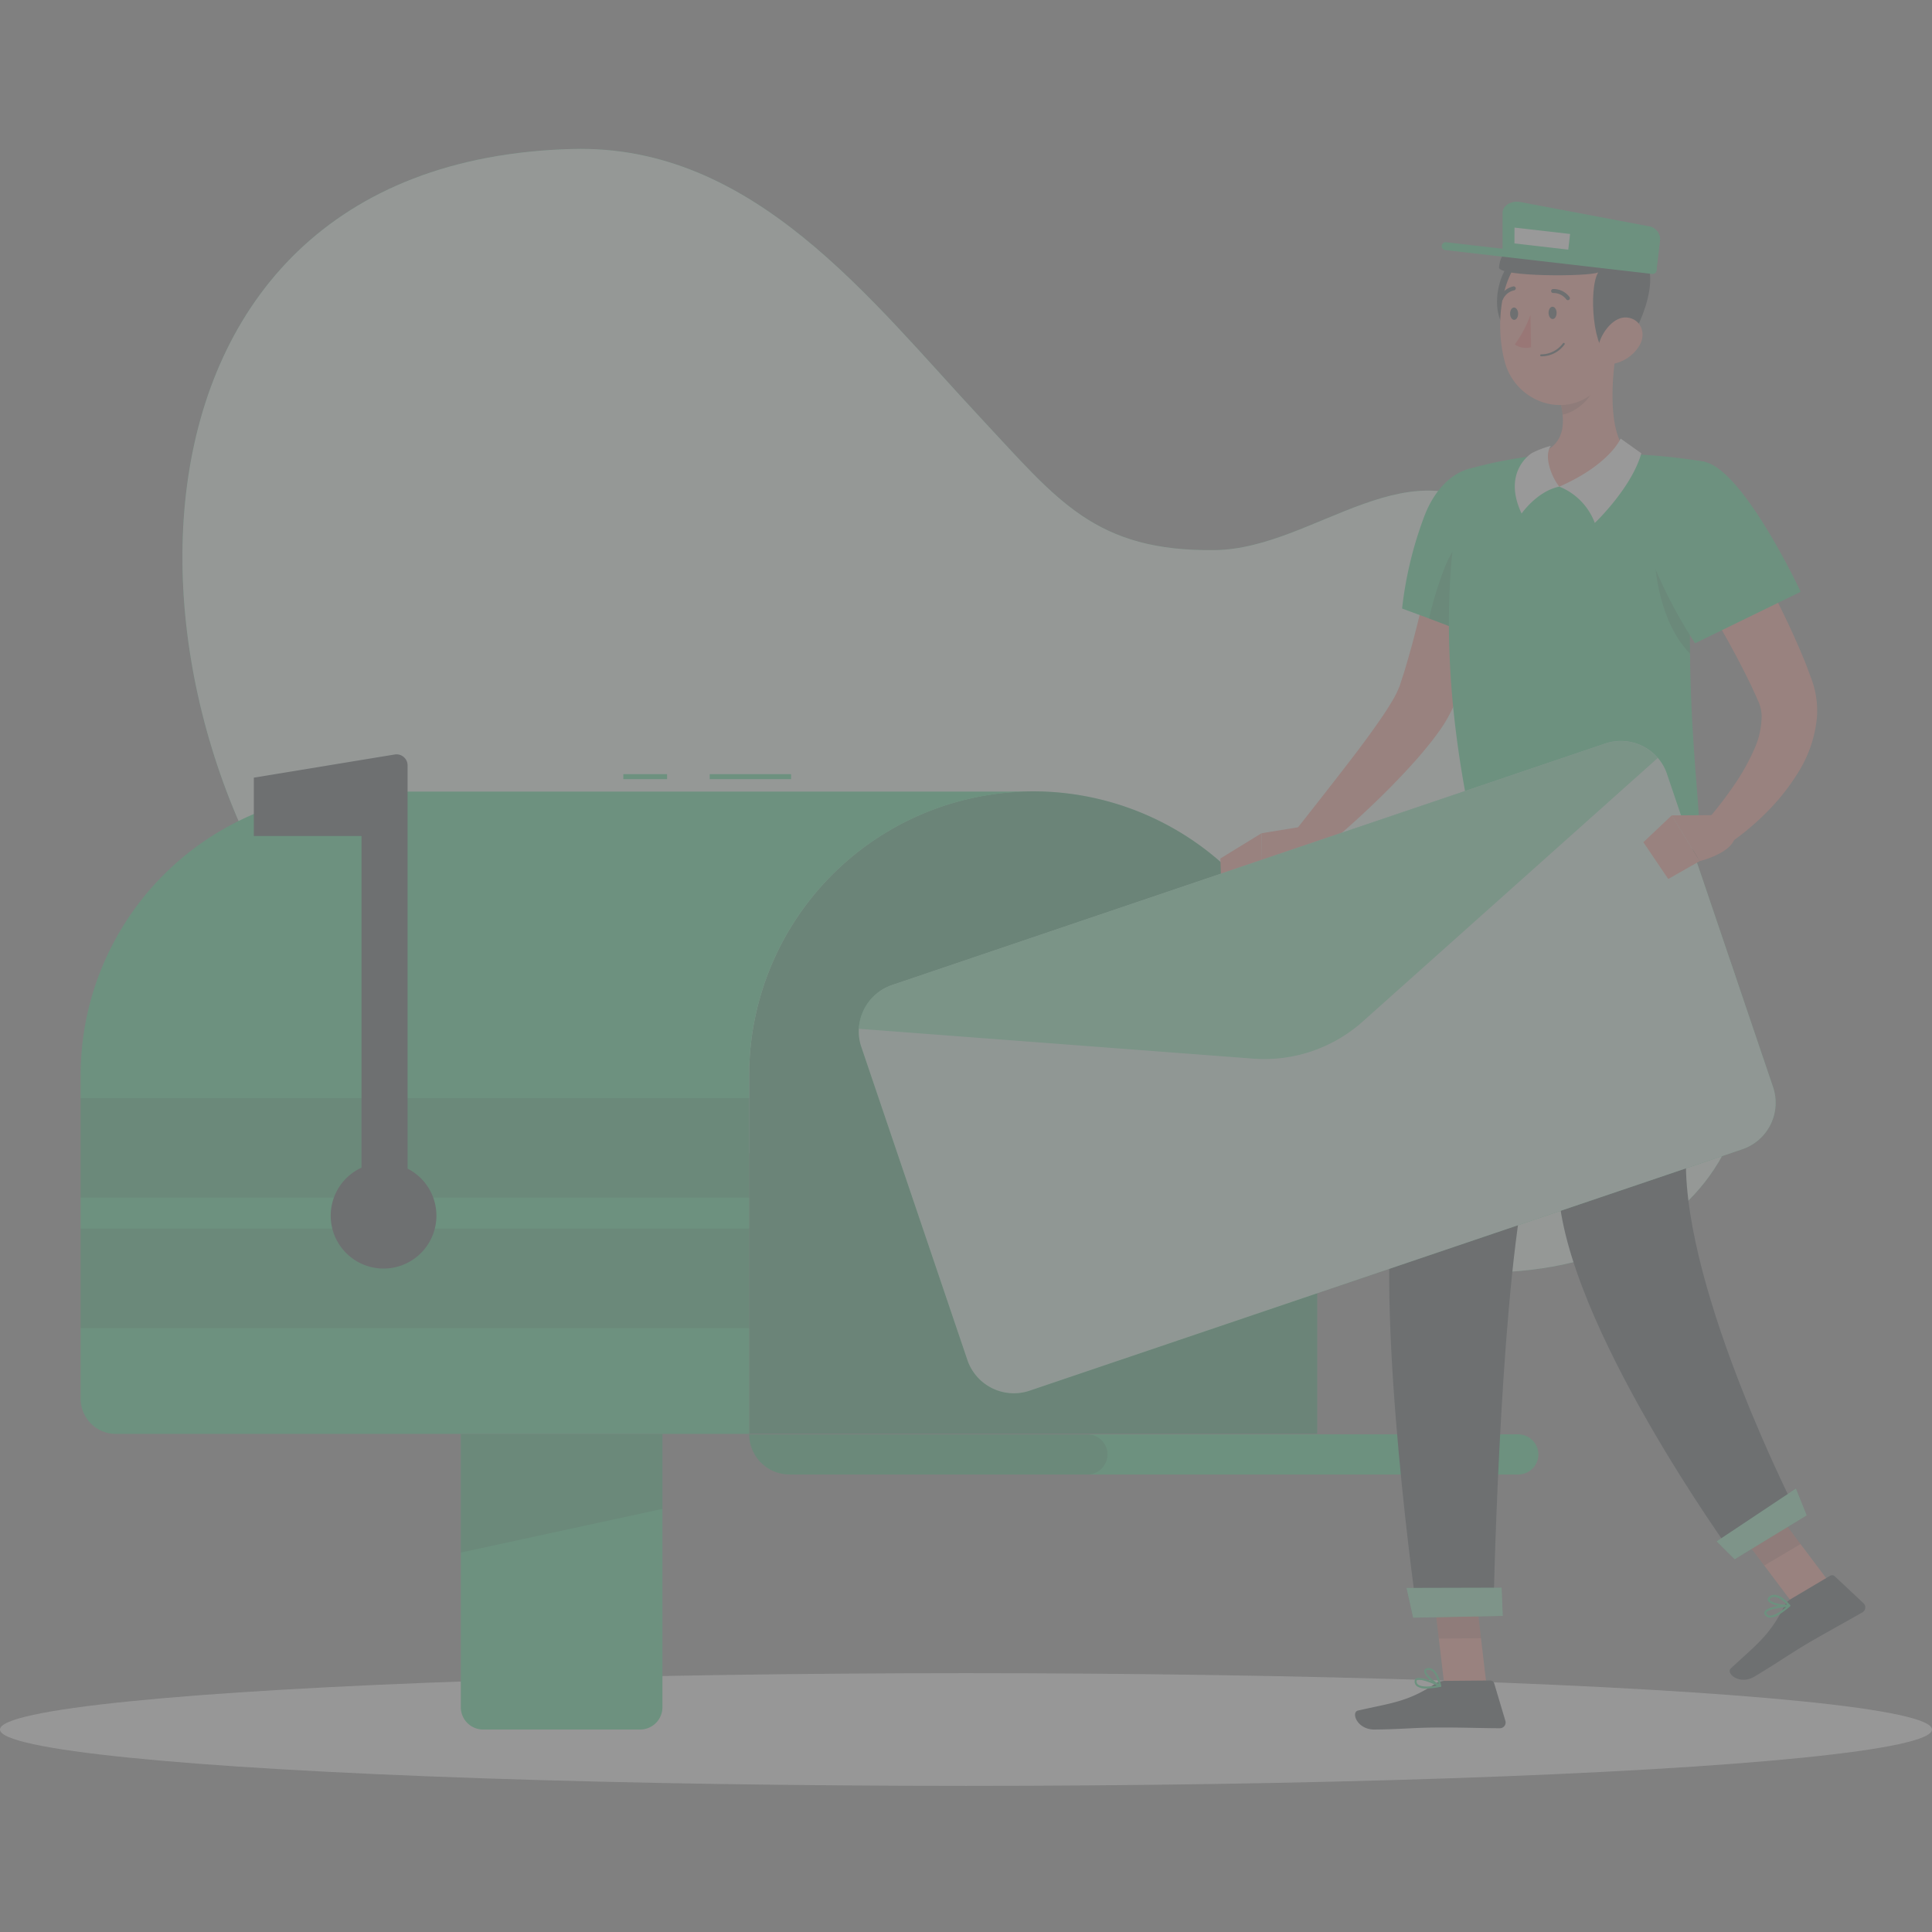 <svg xmlns="http://www.w3.org/2000/svg" width="610" height="610" viewBox="0 0 610 610">
    <rect x="0" y="0" width="610" height="610" fill="#808080" stroke="none"/>
    <defs>
        <style>
            .cls-5{opacity:.2}.cls-2{fill:#21d97d}.cls-10,.cls-9{fill:#fff}.cls-7{fill:#263238}.cls-8{fill:#ff8b7b}.cls-9{opacity:.4}
        </style>
    </defs>
    <g id="link_sent_art" transform="translate(-335 -235)">
        <g id="Mail-rafiki_1_" opacity="0.2" transform="translate(278.89 183.331)">
            <g id="freepik--background-simple--inject-34" transform="translate(113.706 98.669)">
                <path id="Path_398" d="M510.663 216.692c-29.29-26.873-60.217 8.219-91.835 8.659-37.911.534-49.74-15.715-73.7-41.347-35.347-37.827-71.983-86.8-129.2-85.3-153.649 4.021-149.087 187.591-65.511 272.704 54.223 55.192 113.5 40.294 182.066 47.334 61.821 6.286 159.3 56.936 220.448 23.337 54.459-29.937 38.965-109.237-14.158-131.144-17.193-7.088-27.277-23.431-25-42.038 2.127-17.49 12.589-37.825-3.11-52.205z" class="cls-2" transform="translate(-92.724 -98.669)"/>
                <path id="Path_399" fill="#fff" d="M510.663 216.692c-29.29-26.873-60.217 8.219-91.835 8.659-37.911.534-49.74-15.715-73.7-41.347-35.347-37.827-71.983-86.8-129.2-85.3-153.649 4.021-149.087 187.591-65.511 272.704 54.223 55.192 113.5 40.294 182.066 47.334 61.821 6.286 159.3 56.936 220.448 23.337 54.459-29.937 38.965-109.237-14.158-131.144-17.193-7.088-27.277-23.431-25-42.038 2.127-17.49 12.589-37.825-3.11-52.205z" opacity="0.9" transform="translate(-92.724 -98.669)"/>
            </g>
            <g id="freepik--Shadow--inject-34" transform="translate(56.11 579.95)">
                <ellipse id="freepik--path--inject-34" cx="305" cy="17.79" fill="#f5f5f5" rx="305" ry="17.79"/>
            </g>
            <g id="freepik--Mailbox--inject-34" transform="translate(81.562 289.845)">
                <path id="Path_400" d="M7.047 0h49.567a7.044 7.044 0 0 1 7.047 7.04v86.293H0V7.025A7.044 7.044 0 0 1 7.047 0z" class="cls-2" transform="rotate(180 91.851 153.947)"/>
                <path id="Path_401" d="M212.256 356.85H148.61v37.45l63.646-13.782z" class="cls-5" transform="translate(-28.554 -142.288)"/>
                <path id="Path_402" d="M206.48 317.387a89.664 89.664 0 0 1 179.329 0v113.15H206.48z" class="cls-2" transform="translate(4.608 -216.038)"/>
                <path id="Path_403" d="M206.48 317.387a89.664 89.664 0 0 1 179.329 0v113.15H206.48z" opacity="0.3" transform="translate(4.608 -216.038)"/>
                <path id="Path_404" d="M72.29 317.377v102.07a11.163 11.163 0 0 0 11.184 11.158h199.9V317.377a89.621 89.621 0 0 1 89.669-89.577H161.954a89.621 89.621 0 0 0-89.664 89.577z" class="cls-2" transform="translate(-72.29 -216.043)"/>
                <path id="Rectangle_859" d="M0 0H211.089V31.43H0z" class="cls-5" transform="rotate(180 105.552 90.576)"/>
                <path id="Rectangle_860" d="M0 0H211.089V31.43H0z" class="cls-5" transform="rotate(180 105.552 69.981)"/>
                <path id="Rectangle_861" d="M0 0H25.688V1.572H0z" class="cls-2" transform="translate(198.63 6.256)"/>
                <path id="Rectangle_862" d="M0 0H13.811V1.572H0z" class="cls-2" transform="translate(171.353 6.256)"/>
                <path id="Path_405" d="M155.6 351.1V223.809a3.491 3.491 0 0 0-4.074-3.442l-44.47 7.308v18.434h33.994V350.82a16.686 16.686 0 1 0 14.551.3z" class="cls-7" transform="translate(-52.365 -220.319)"/>
                <path id="Path_406" d="M219.237 369.606h230.044a6.368 6.368 0 0 0 6.387-6.286 6.383 6.383 0 0 0-6.387-6.38H206.48a12.751 12.751 0 0 0 12.757 12.666z" class="cls-2" transform="translate(4.609 -142.237)"/>
                <path id="Path_407" d="M219.237 369.606h94.006a6.368 6.368 0 0 0 6.387-6.286 6.383 6.383 0 0 0-6.387-6.38H206.48a12.751 12.751 0 0 0 12.757 12.666z" class="cls-5" transform="translate(4.609 -142.237)"/>
            </g>
            <g id="freepik--Character--inject-34" transform="translate(327.211 115.359)">
                <path id="Path_408" d="M360.652 418.576l-13.308.11-3.634-30.786 13.324-.11z" class="cls-8" transform="translate(-162.399 49.88)"/>
                <path id="Path_409" d="M343.71 387.91l1.872 15.872 13.324-.126-1.872-15.856z" class="cls-5" transform="translate(-162.399 49.886)"/>
                <path id="Path_410" d="M434.2 395.623l-11.452 6.789-18.638-24.783 11.452-6.789z" class="cls-8" transform="translate(-127.787 40.193)"/>
                <path id="Path_411" d="M404.12 377.629l9.6 12.776 11.468-6.789-9.611-12.776z" class="cls-5" transform="translate(-127.781 40.193)"/>
                <path id="Path_412" d="M356.267 406.516l14.551-.126a1.258 1.258 0 0 1 1.2.9l3.524 11.8a1.808 1.808 0 0 1-1.746 2.373c-5.254 0-12.852-.283-19.459-.22-7.708 0-11.137.55-20.182.629-5.474 0-7.393-5.469-5.144-5.987 10.241-2.357 15.542-2.672 24.131-8.3a5.856 5.856 0 0 1 3.13-1.069z" class="cls-7" transform="translate(-171.354 60.51)"/>
                <path id="Path_413" d="M343.921 409.216a21.089 21.089 0 0 0 4.263-.519.283.283 0 0 0 .236-.267.314.314 0 0 0-.173-.314c-.629-.314-6.292-2.986-7.755-2.043a.958.958 0 0 0-.44.849 1.869 1.869 0 0 0 .708 1.572 5.133 5.133 0 0 0 3.162.723zm3.146-.943c-2.879.5-5.065.393-5.946-.314a1.273 1.273 0 0 1-.472-1.037.346.346 0 0 1 .142-.314c.865-.534 4.027.6 6.308 1.634z" class="cls-2" transform="translate(-164.498 60.215)"/>
                <path id="Path_414" d="M347.018 409.815a.442.442 0 0 0 .189 0 .283.283 0 0 0 .11-.3c0-.251-1.038-5.972-4.216-5.61-.834.094-1.07.5-1.117.849-.22 1.572 3.146 4.369 4.908 5.092zm-3.65-5.359c1.9 0 2.863 3.143 3.146 4.463-1.746-.99-4.09-3.253-3.964-4.133 0 0 0-.267.566-.33z" class="cls-2" transform="translate(-163.395 59.081)"/>
                <path id="Path_415" d="M382.446 174.916c-1.746 10.1-3.964 19.8-6.654 29.592q-2.014 7.323-4.452 14.6c-.849 2.436-1.652 4.856-2.611 7.276-.456 1.21-.912 2.42-1.431 3.63l-.739 1.823-.378.9-.2.487-.283.613a43.4 43.4 0 0 1-4.719 7.858c-1.573 2.216-3.288 4.259-4.971 6.286-3.366 3.96-6.874 7.638-10.429 11.252a289.721 289.721 0 0 1-22.379 20.221l-7.09-7.054c6.056-7.685 12.16-15.448 18.059-23.133 2.942-3.835 5.8-7.732 8.479-11.582 1.337-1.917 2.611-3.85 3.728-5.736a31.416 31.416 0 0 0 2.58-5.06c.094-.189.315-.943.488-1.446l.535-1.666c.378-1.084.708-2.216 1.038-3.347.676-2.247 1.306-4.542 1.951-6.82 1.227-4.6 2.375-9.256 3.492-13.939 2.171-9.429 4.263-18.953 6.151-28.287z" class="cls-8" transform="translate(-178.216 -73.803)"/>
                <path id="Path_416" d="M374.874 181.716c-.8 15.181-8.164 36.491-8.164 36.491l-20.67-7.858-8.51-3.143a119.859 119.859 0 0 1 7.11-29.372c6.292-16.187 20.874-20.131 28.315-8.219 1.731 2.685 2.187 7.057 1.919 12.101z" class="cls-2" transform="translate(-165.941 -78.765)"/>
                <path id="Path_417" d="M371.774 175.618c-.8 15.181-8.164 36.491-8.164 36.491l-20.67-7.858a116.213 116.213 0 0 1 4.814-15.747c5.159-13.483 16.171-18.465 24.02-12.886z" class="cls-5" transform="translate(-162.841 -72.667)"/>
                <path id="Path_418" d="M323.392 234.71L309.36 237l-.11 13.751s13.465-1.886 18.735-8.329z" class="cls-8" transform="translate(-182.147 -37.609)"/>
                <path id="Path_419" d="M301.06 244.138l.3 9.036 12.584-3.253.094-13.751z" class="cls-8" transform="translate(-186.84 -36.774)"/>
                <path id="Path_420" d="M361.59 236.49S341.6 309.2 336.3 349.907c-5.506 42.337 7.488 133.124 7.488 133.124l24.052-.519s1.809-92.547 9.674-134.177c8.62-45.37 25.043-112.725 25.043-112.725z" class="cls-7" transform="translate(-167.428 -37.094)"/>
                <path id="Path_421" d="M368.79 396.645l-28.284.566-2.076-9.382 30-.079z" class="cls-2" transform="translate(-165.425 49.857)"/>
                <path id="Path_422" d="M368.79 396.645l-28.284.566-2.076-9.382 30-.079z" class="cls-9" transform="translate(-165.425 49.857)"/>
                <path id="Path_423" d="M422.42 392.86l12.506-7.418a1.259 1.259 0 0 1 1.573.173l8.982 8.423a1.806 1.806 0 0 1-.315 2.939c-4.562 2.609-11.247 6.286-16.926 9.571-6.623 3.945-9.438 6.082-17.131 10.686-4.719 2.8-9.139-.99-7.456-2.577 7.661-7.2 12.081-10.136 16.674-19.3a5.769 5.769 0 0 1 2.093-2.497z" class="cls-7" transform="translate(-128.258 48.425)"/>
                <path id="Path_424" d="M414.89 394.288a22.883 22.883 0 0 0 3.429-2.577.345.345 0 0 0 .079-.361.3.3 0 0 0-.315-.189c-.708 0-6.89.534-7.724 2.137a.911.911 0 0 0 0 .959 1.872 1.872 0 0 0 1.368.959 5.164 5.164 0 0 0 3.163-.928zm2.281-2.42c-2.234 1.886-4.184 2.892-5.3 2.719a1.274 1.274 0 0 1-.928-.644.345.345 0 0 1 0-.361c.502-.85 3.727-1.463 6.228-1.714z" class="cls-2" transform="translate(-124.284 51.805)"/>
                <path id="Path_425" d="M417.873 392.878a.425.425 0 0 0 .126-.157.282.282 0 0 0 0-.314c-.157-.189-3.917-4.715-6.465-2.734-.676.5-.676.99-.551 1.3.566 1.4 4.971 2.169 6.811 1.949zm-5.852-2.8c1.652-.959 4.043 1.242 5.018 2.247-2.029 0-5.175-.754-5.521-1.572 0 0-.094-.236.33-.55z" class="cls-2" transform="translate(-123.885 50.67)"/>
                <path id="Path_426" d="M367.69 236.207s0 71.441 1.872 112.442c1.919 42.651 55.246 116.041 55.246 116.041l20.528-12.572s-36.023-69.838-35.472-112.191c.6-46.187 4.184-104.758 4.184-104.758z" class="cls-7" transform="translate(-148.658 -37.346)"/>
                <path id="Path_427" d="M429.079 376.279l-22.73 13.861-5.679-5.64 25.012-16.658z" class="cls-2" transform="translate(-129.758 38.478)"/>
                <path id="Path_428" d="M429.079 376.279l-22.73 13.861-5.679-5.64 25.012-16.658z" class="cls-9" transform="translate(-129.758 38.478)"/>
                <path id="Path_429" d="M353.068 164.781s-14.865 40.514 1.652 115l71.228-1.572c.252-10.922-7.755-64.055 1.7-115.743a183.572 183.572 0 0 0-23.973-2.4 257.429 257.429 0 0 0-30.266.644 133.071 133.071 0 0 0-20.34 4.07z" class="cls-2" transform="translate(-160.557 -80.373)"/>
                <path id="Path_430" d="M390.608 138.33c-1.7 9.759-3.225 27.643 3.728 33.992 0 0-2.454 9.979-20.544 10.309-14.456.267-9.721-9.665-9.721-9.665 10.807-2.829 10.351-10.875 8.29-18.387z" class="cls-8" transform="translate(-151.157 -92.692)"/>
                <path id="Path_431" d="M379.871 142.54l-10.791 9.618a30.794 30.794 0 0 1 1.038 5.343c4.137-.676 9.753-5.359 10.1-9.712a14.476 14.476 0 0 0-.347-5.249z" class="cls-5" transform="translate(-147.861 -90.286)"/>
                <path id="Path_432" d="M388.14 177.93l11.877 8.549c-.519 9.1-.676 17.947-.6 26.244-7.281-7.323-11.355-20.791-11.277-34.793z" class="cls-5" transform="translate(-136.939 -70.06)"/>
                <path id="Path_433" d="M388.439 156.87s-3.414 8.2-19.349 15.181a19.841 19.841 0 0 1 11.2 11.472s11.594-11 14.692-22z" class="cls-10" transform="translate(-147.855 -82.096)"/>
                <path id="Path_434" d="M362.3 179.718s4.876-7.072 11.908-8.5c-2.47-3.017-5.018-9.712-2.659-12.886a30.38 30.38 0 0 0-5.993 2.279s-9.556 5.734-3.256 19.107z" class="cls-10" transform="translate(-152.977 -81.262)"/>
                <path id="Path_435" d="M362.948 120.756c-6.5 2.782-9.721 20.257-1.258 24.06s13.559-29.309 1.258-24.06z" class="cls-7" transform="translate(-155.021 -103.059)"/>
                <path id="Path_436" d="M394.957 135.888c-.535 13.2-.173 20.948-6.686 27.847-9.8 10.388-26.207 4.715-29.636-8.376-3.146-11.786-1.7-31.43 11.09-36.9a18.025 18.025 0 0 1 25.232 17.428z" class="cls-8" transform="translate(-154.657 -104.912)"/>
                <path id="Path_437" d="M369.463 132.307c0 1.069-.519 1.949-1.227 1.964s-1.29-.849-1.306-1.917.519-1.949 1.227-1.964 1.29.833 1.306 1.917z" class="cls-7" transform="translate(-149.093 -97.23)"/>
                <path id="Path_438" d="M361.743 132.467c0 1.069-.519 1.949-1.227 1.964s-1.29-.833-1.306-1.917.519-1.949 1.227-1.964 1.29.85 1.306 1.917z" class="cls-7" transform="translate(-153.517 -97.139)"/>
                <path id="Path_439" fill="#ff5652" d="M365.089 132.06a38.493 38.493 0 0 1-4.939 9.288 6.187 6.187 0 0 0 5.144.849z" transform="translate(-152.978 -96.276)"/>
                <path id="Path_440" d="M365.565 141.893a8.985 8.985 0 0 0 7.393-3.772.3.3 0 0 0-.11-.424.315.315 0 0 0-.425.094 8.528 8.528 0 0 1-6.874 3.473.314.314 0 0 0 .016.629z" class="cls-7" transform="translate(-150.056 -93.08)"/>
                <path id="Path_441" d="M372.733 130.351a.677.677 0 0 0 .393-.141.628.628 0 0 0 .094-.88 6.294 6.294 0 0 0-5.191-2.5.631.631 0 1 0 .11 1.257 5.067 5.067 0 0 1 4.09 2.012.614.614 0 0 0 .5.251z" class="cls-7" transform="translate(-148.793 -99.265)"/>
                <path id="Path_442" d="M357.593 130.843a.661.661 0 0 0 .582-.361 4.954 4.954 0 0 1 3.539-2.923.644.644 0 0 0 .535-.723.661.661 0 0 0-.724-.534 6.291 6.291 0 0 0-4.452 3.646.613.613 0 0 0 .3.833.6.6 0 0 0 .22.062z" class="cls-7" transform="translate(-154.778 -99.569)"/>
                <path id="Path_443" d="M405.782 167.5c2.973 4.275 5.584 8.455 8.274 12.761s5.175 8.643 7.645 13.044a249.477 249.477 0 0 1 13.339 27.58c.5 1.179.944 2.436 1.4 3.662l.692 1.854.346.943.409 1.289a28.437 28.437 0 0 1 1.07 10.451 39.642 39.642 0 0 1-5.993 17.287 68.476 68.476 0 0 1-10.24 12.792c-1.872 1.886-3.854 3.63-5.868 5.312a75.509 75.509 0 0 1-6.371 4.715l-6.4-7.669c1.4-1.572 2.989-3.52 4.4-5.327s2.8-3.74 4.106-5.626a68.2 68.2 0 0 0 6.528-11.535 25.861 25.861 0 0 0 2.407-10.749 12.452 12.452 0 0 0-.881-4.133l-1.258-2.8c-.488-1.037-.928-2.09-1.463-3.143-4.058-8.408-8.746-16.768-13.67-25.034s-10.083-16.564-15.2-24.5z" class="cls-8" transform="translate(-136.411 -76.021)"/>
                <path id="Path_444" d="M405.289 161.68c12.443 2.687 30.344 41.032 30.344 41.032l-33.333 16.25a149.428 149.428 0 0 1-14.692-28.853c-5.808-16.203 4.358-31.321 17.681-28.429z" class="cls-2" transform="translate(-138.2 -79.551)"/>
                <path id="Path_445" d="M483.677 228.109l33.49 98.833a15.492 15.492 0 0 1-9.674 19.581l-225.12 76.25a15.5 15.5 0 0 1-19.6-9.7l-33.475-98.8a14.979 14.979 0 0 1-.787-5.83 15.5 15.5 0 0 1 10.461-13.751l225.167-76.25A15.489 15.489 0 0 1 480.8 223a14.94 14.94 0 0 1 2.879 5.107z" class="cls-2" transform="translate(-228.432 -47.367)"/>
                <path id="Path_446" fill="#fff" d="M483.677 228.109l33.49 98.833a15.492 15.492 0 0 1-9.674 19.581l-225.12 76.25a15.5 15.5 0 0 1-19.6-9.7l-33.475-98.8a14.979 14.979 0 0 1-.787-5.83 15.5 15.5 0 0 1 10.461-13.751l225.167-76.25A15.489 15.489 0 0 1 480.8 223a14.94 14.94 0 0 1 2.879 5.107z" opacity="0.8" transform="translate(-228.432 -47.367)"/>
                <path id="Path_447" fill="#21d97d" d="M480.753 222.99l-93.141 83.21A46.654 46.654 0 0 1 353 317.91l-124.55-9.43a15.5 15.5 0 0 1 10.461-13.751l225.167-76.25a15.489 15.489 0 0 1 16.674 4.51z" opacity="0.6" transform="translate(-228.45 -47.355)"/>
                <path id="Path_448" d="M405.965 232.52l-14.315.094 8.825 14.442s10.193-2.467 11.137-7.59z" class="cls-8" transform="translate(-134.927 -38.86)"/>
                <path id="Path_449" d="M385.96 241.051l7.85 11.614 9.926-5.642-8.825-14.442z" class="cls-8" transform="translate(-138.188 -38.826)"/>
                <path id="Path_450" d="M404.109 126.454c3.146 8.612-6.371 28.555-11.908 28.177s-7.047-21.106-3.9-26.26c-2.989 1.383-31.461 1.43-31.32-1.572.724-10.906 20.088-14.867 41.324-9.429 5.521-.27 7.582 1.243 5.804 9.084z" class="cls-7" transform="translate(-154.795 -106.055)"/>
                <path id="Path_451" d="M389.949 141.354a12.426 12.426 0 0 1-7.708 5.7c-4.279 1.037-6.292-2.813-4.939-6.773 1.18-3.567 4.829-8.392 9.077-7.669s5.647 5.238 3.57 8.742z" class="cls-8" transform="translate(-143.388 -95.999)"/>
                <path id="Path_452" d="M346.594 119.9l65.345 7.543a1.258 1.258 0 0 0 1.384-1.1 1.257 1.257 0 0 0-1.085-1.383l-65.361-7.528a1.258 1.258 0 0 0-1.384 1.084 1.257 1.257 0 0 0 1.101 1.384z" class="cls-2" transform="translate(-161.382 -104.64)"/>
                <path id="Path_453" d="M406.323 130.93l1.133-9.743a4.276 4.276 0 0 0-3.933-4.212l-40.129-7.575c-2.973-.566-5.71 1.1-5.694 3.457v12.478z" class="cls-2" transform="translate(-154.382 -109.289)"/>
                <path id="Path_454" d="M360.08 119.487l16.989 1.964.582-4.95-17.551-2.011z" class="cls-10" transform="translate(-153.019 -106.317)"/>
            </g>
        </g>
        <path id="Rectangle_865" fill="none" d="M0 0H610V610H0z" transform="translate(335 235)"/>
    </g>
</svg>
